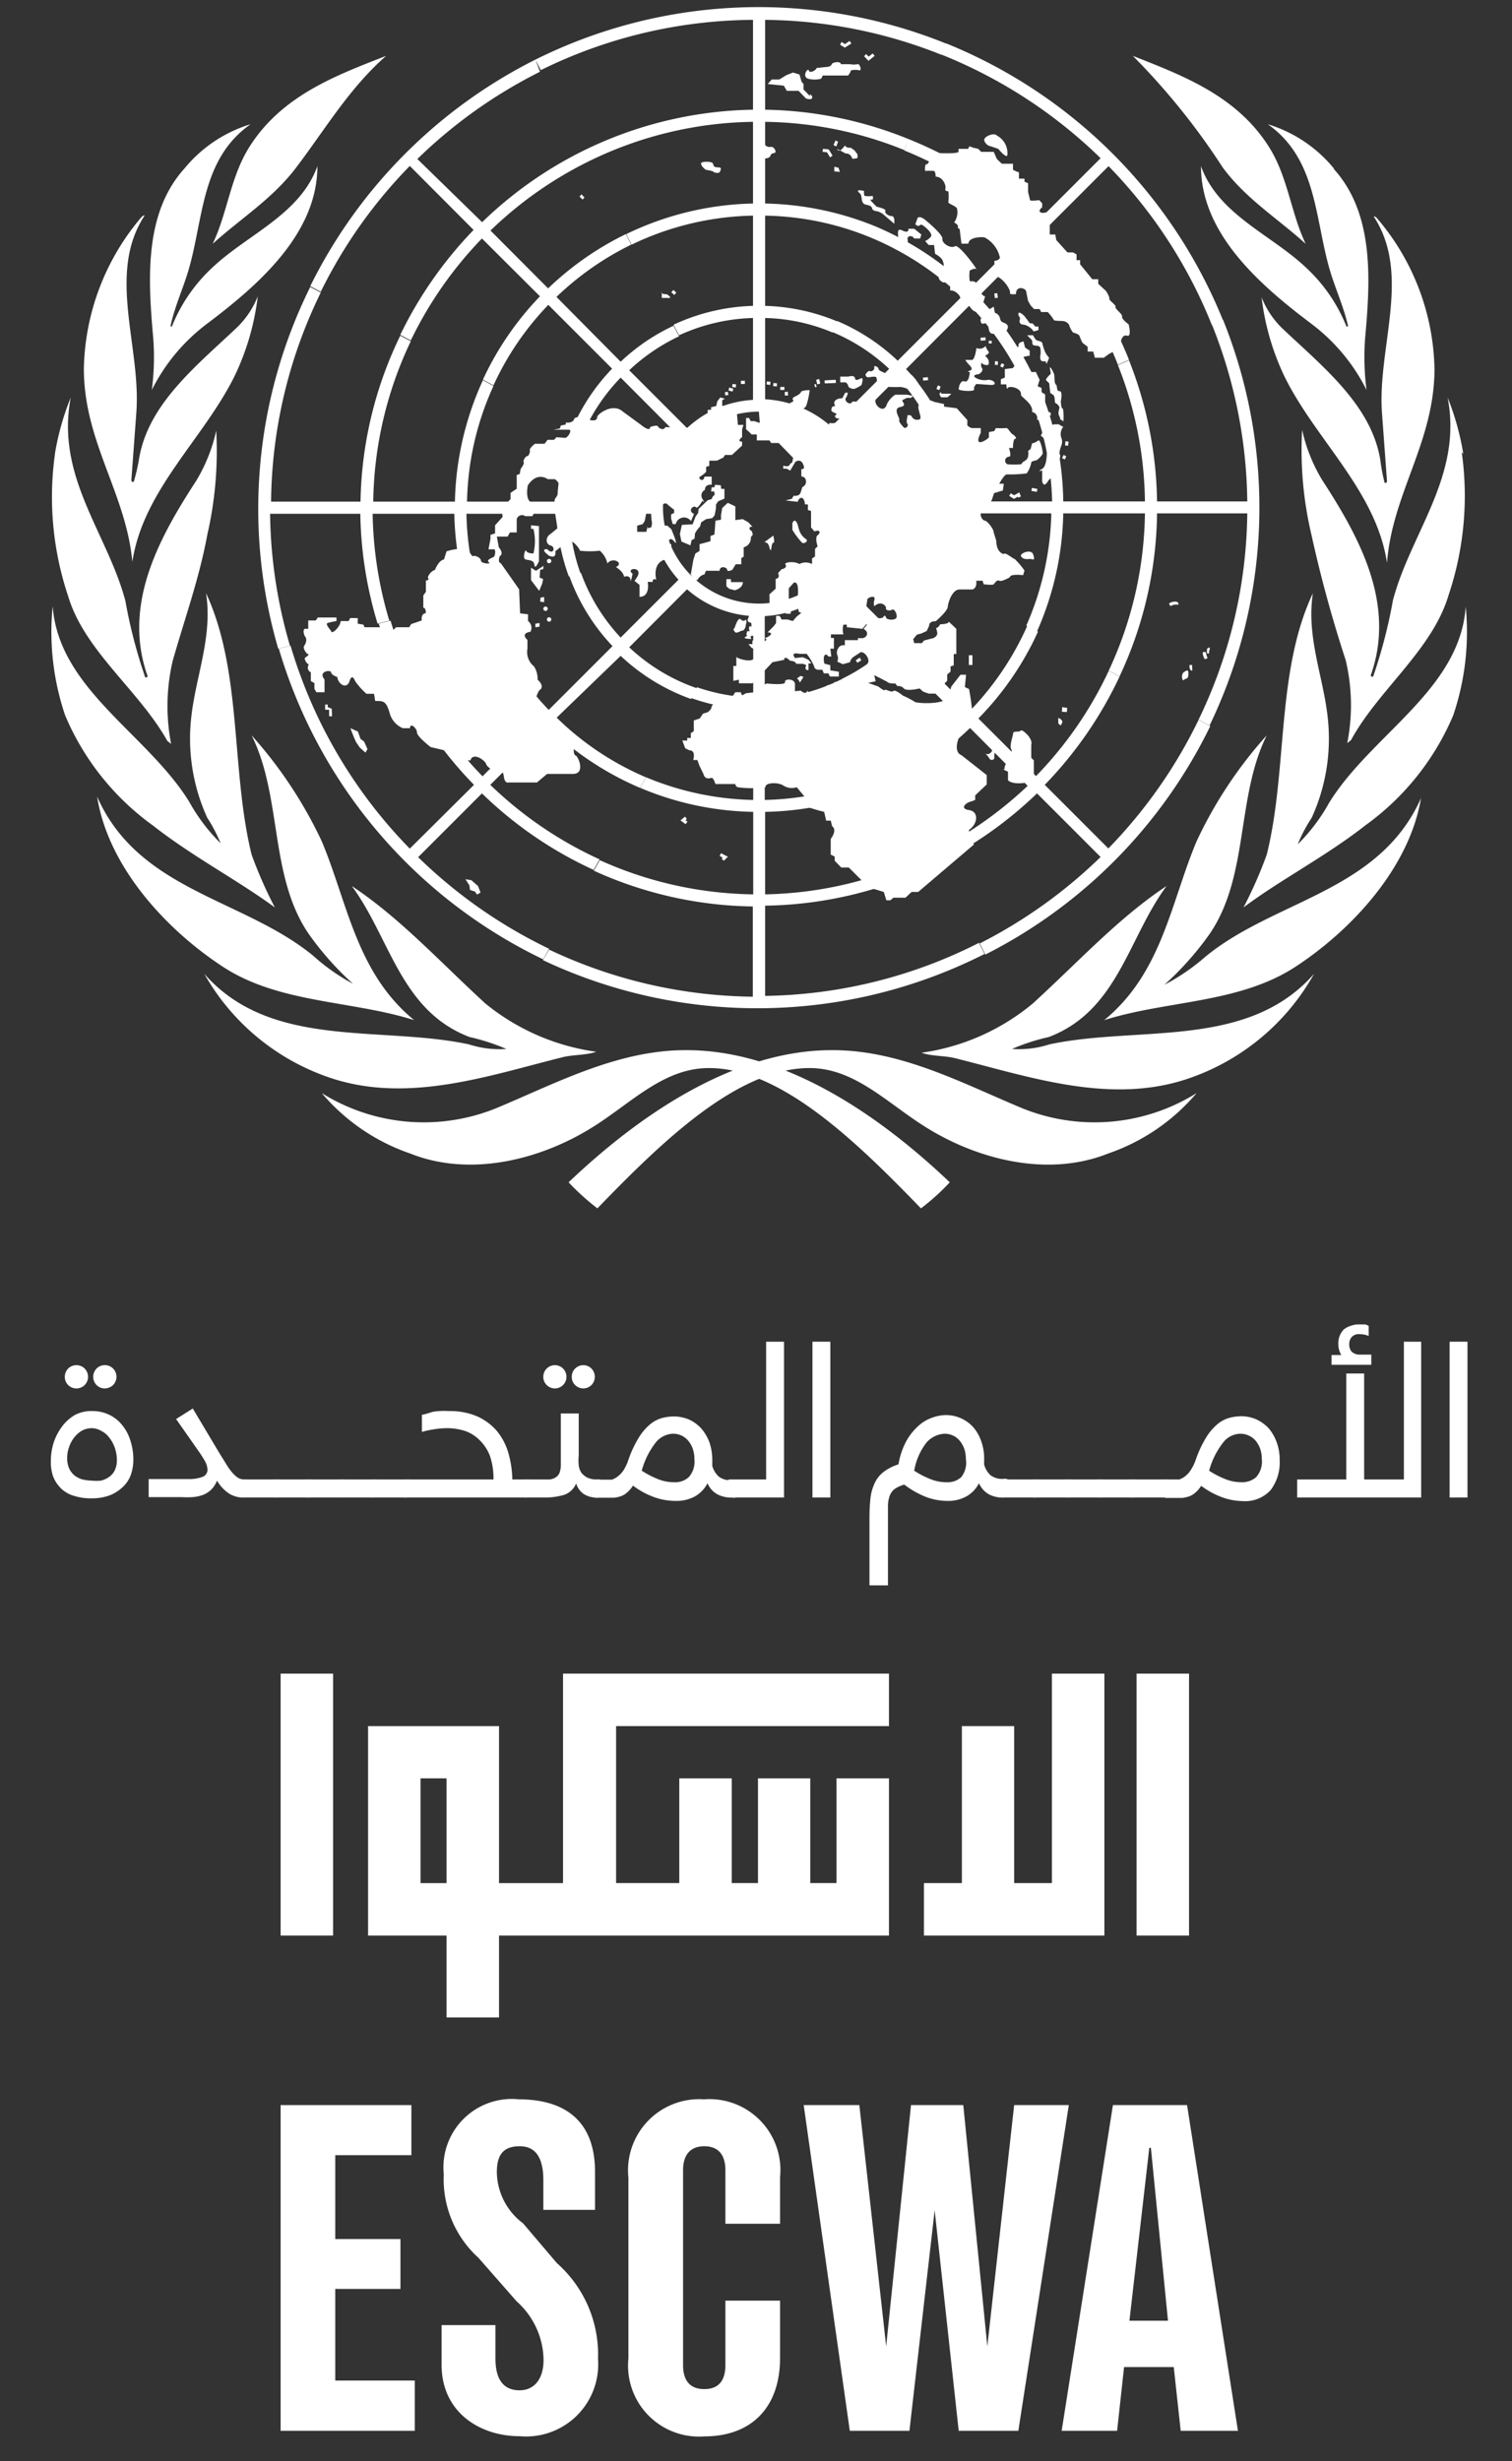 <svg id="Layer_1" data-name="Layer 1" xmlns="http://www.w3.org/2000/svg" viewBox="0 0 76.08 123.83"><rect x="0" y="0" width="76.08" height="123.83" fill="#333333" stroke="none"/><defs><style>.cls-1{fill:#fff;}</style></defs><path class="cls-1" d="M2.56,73.47a3,3,0,0,1,.14-.88,2.83,2.83,0,0,1,.42-.81,2.19,2.19,0,0,1,.66-.59A1.78,1.78,0,0,1,4.67,71a1.9,1.9,0,0,1,.79.17,1.83,1.83,0,0,1,.65.49,2.25,2.25,0,0,1,.44.79,3.13,3.13,0,0,1,.16,1,2.4,2.4,0,0,1-.11.71,1.6,1.6,0,0,1-.38.62,2.07,2.07,0,0,1-.65.44,2.55,2.55,0,0,1-1,.17,2.68,2.68,0,0,1-.83-.12,1.54,1.54,0,0,1-.65-.36,1.73,1.73,0,0,1-.41-.6A2.24,2.24,0,0,1,2.56,73.47Zm.7-4.2a.6.6,0,0,1,.17-.41.59.59,0,0,1,.42-.17.58.58,0,0,1,.41.17.6.6,0,0,1,.17.41.59.59,0,0,1-.17.42.58.58,0,0,1-.41.17.58.58,0,0,1-.59-.59Zm1.38,2.59a1.07,1.07,0,0,0-.51.12,1.41,1.41,0,0,0-.39.34,1.59,1.59,0,0,0-.26.48,1.57,1.57,0,0,0-.1.58,1.29,1.29,0,0,0,.1.51,1.06,1.06,0,0,0,.27.35,1.16,1.16,0,0,0,.4.2,2.42,2.42,0,0,0,.48.06,2.3,2.3,0,0,0,.45,0,1.22,1.22,0,0,0,.4-.18.85.85,0,0,0,.29-.33,1.11,1.11,0,0,0,.11-.52,1.83,1.83,0,0,0-.11-.64,1.64,1.64,0,0,0-.27-.49A1.11,1.11,0,0,0,5.1,72,1,1,0,0,0,4.64,71.86Zm.05-2.59a.6.6,0,0,1,.17-.41.57.57,0,0,1,.41-.17.58.58,0,0,1,.59.58.59.59,0,0,1-.17.42.61.61,0,0,1-.42.17.57.57,0,0,1-.41-.17A.59.59,0,0,1,4.69,69.27Z"/><path class="cls-1" d="M12.3,75.35a1.38,1.38,0,0,1-.76-.19,2,2,0,0,1-.62-.66,1.33,1.33,0,0,1-.31.47,1.27,1.27,0,0,1-.43.26,2,2,0,0,1-.5.1,4.7,4.7,0,0,1-.53,0H7.48v-.91h2a1.88,1.88,0,0,0,.71-.11.38.38,0,0,0,.25-.34.94.94,0,0,0-.11-.42c-.08-.14-.17-.29-.28-.45L8.86,71.4l.84-.53L11,73.05l.39.63a2.84,2.84,0,0,0,.31.43,1.53,1.53,0,0,0,.28.25.64.64,0,0,0,.3.08.39.39,0,0,1,.44.44.49.49,0,0,1-.11.37A.45.45,0,0,1,12.3,75.35Z"/><path class="cls-1" d="M12.29,75.35c-.29,0-.43-.14-.43-.44a.51.51,0,0,1,.1-.37.45.45,0,0,1,.33-.1h1.63a.39.39,0,0,1,.44.44.55.55,0,0,1-.1.37.48.48,0,0,1-.34.1Z"/><path class="cls-1" d="M13.92,75.35a.39.39,0,0,1-.44-.44.51.51,0,0,1,.11-.37.45.45,0,0,1,.33-.1h1.63a.39.39,0,0,1,.44.44.49.49,0,0,1-.11.37.45.45,0,0,1-.33.1Z"/><path class="cls-1" d="M15.55,75.35a.38.38,0,0,1-.44-.44.51.51,0,0,1,.1-.37.46.46,0,0,1,.34-.1h1.62a.39.39,0,0,1,.44.44.5.5,0,0,1-.1.37.46.46,0,0,1-.34.1Z"/><path class="cls-1" d="M17.17,75.35c-.29,0-.43-.14-.43-.44a.51.51,0,0,1,.1-.37.45.45,0,0,1,.33-.1H18.8a.39.39,0,0,1,.44.44.55.55,0,0,1-.1.37.49.49,0,0,1-.34.1Z"/><path class="cls-1" d="M18.8,75.35a.39.39,0,0,1-.44-.44.51.51,0,0,1,.11-.37.44.44,0,0,1,.33-.1h1.63a.39.39,0,0,1,.44.44.49.49,0,0,1-.11.37.45.45,0,0,1-.33.1Z"/><path class="cls-1" d="M20.43,75.35a.38.38,0,0,1-.44-.44.51.51,0,0,1,.1-.37.46.46,0,0,1,.34-.1h4.4a3.47,3.47,0,0,0-.18-1.19,2.2,2.2,0,0,0-.51-.78A1.92,1.92,0,0,0,23.4,72a3,3,0,0,0-.91-.14,4.06,4.06,0,0,0-.67.06,4.13,4.13,0,0,0-.59.13v-.87c.15,0,.34-.09.58-.15A3.91,3.91,0,0,1,22.6,71a3.43,3.43,0,0,1,1.42.27A2.85,2.85,0,0,1,25,72a3.1,3.1,0,0,1,.58,1.11,5.21,5.21,0,0,1,.2,1.33h.68a.39.39,0,0,1,.44.44.49.49,0,0,1-.11.37.45.45,0,0,1-.33.1Z"/><path class="cls-1" d="M26.47,75.35a.39.39,0,0,1-.44-.44.56.56,0,0,1,.1-.37.48.48,0,0,1,.34-.1h.74l.45,0a.71.71,0,0,0,.31-.11.47.47,0,0,0,.19-.24,1.23,1.23,0,0,0,.06-.43V71.12h.9v2.11a2.6,2.6,0,0,0,0,.5.86.86,0,0,0,.14.38.89.89,0,0,0,.3.24,1.09,1.09,0,0,0,.47.09.39.39,0,0,1,.44.44.5.5,0,0,1-.1.37.46.46,0,0,1-.34.1,1.15,1.15,0,0,1-.69-.2,1,1,0,0,1-.35-.51,1,1,0,0,1-.62.58,3.47,3.47,0,0,1-1,.13Zm.87-6.08a.56.56,0,0,1,.17-.41.58.58,0,0,1,.82,0,.56.56,0,0,1,.17.41.55.55,0,0,1-.17.42.58.58,0,0,1-.82,0A.55.55,0,0,1,27.34,69.27Zm1.43,0a.56.56,0,0,1,.17-.41.58.58,0,0,1,.82,0,.6.6,0,0,1,.17.41.59.59,0,0,1-.17.42.58.58,0,0,1-.82,0A.55.55,0,0,1,28.77,69.27Z"/><path class="cls-1" d="M36.82,75.35a1.47,1.47,0,0,1-.72-.16,1.15,1.15,0,0,1-.5-.56v0a1.59,1.59,0,0,1-.61.65,1.92,1.92,0,0,1-1,.24,3.22,3.22,0,0,1-1.05-.18,4.06,4.06,0,0,1-1.09-.59,1.43,1.43,0,0,1-.29.34.93.93,0,0,1-.31.19,1.87,1.87,0,0,1-.34.08h-.85a.39.39,0,0,1-.44-.44.49.49,0,0,1,.11-.37.45.45,0,0,1,.33-.1h.45l.28,0a1,1,0,0,0,.28-.15,1.39,1.39,0,0,0,.29-.3,2.3,2.3,0,0,0,.25-.52,5.6,5.6,0,0,1,.53-1.14,2.7,2.7,0,0,1,.58-.68,1.6,1.6,0,0,1,.59-.31,2.47,2.47,0,0,1,.6-.08,2,2,0,0,1,.77.16,1.93,1.93,0,0,1,.61.45,2.31,2.31,0,0,1,.41.7,2.79,2.79,0,0,1,.14.9v.15s0,.09,0,.13a1.16,1.16,0,0,0,.33.54,1,1,0,0,0,.66.18.39.39,0,0,1,.44.44.5.5,0,0,1-.1.37A.46.46,0,0,1,36.82,75.35Zm-1.88-1.94a1.59,1.59,0,0,0-.07-.48,1.39,1.39,0,0,0-.21-.4,1,1,0,0,0-.33-.28,1,1,0,0,0-.46-.11,1.17,1.17,0,0,0-.85.41A4,4,0,0,0,32.29,74a4.83,4.83,0,0,0,.81.42,2.14,2.14,0,0,0,.82.16,1,1,0,0,0,.74-.26A1.17,1.17,0,0,0,34.94,73.41Z"/><path class="cls-1" d="M36.83,75.35a.39.39,0,0,1-.44-.44.51.51,0,0,1,.11-.37.45.45,0,0,1,.33-.1h1.72V67.51h.9v7.84Z"/><path class="cls-1" d="M41.78,67.51v7.84h-.9V67.51Z"/><path class="cls-1" d="M50.48,75.35a1.47,1.47,0,0,1-.72-.16,1.2,1.2,0,0,1-.5-.56v0a1.59,1.59,0,0,1-.61.65,1.9,1.9,0,0,1-1,.24,3.1,3.1,0,0,1-1.06-.2,4.7,4.7,0,0,1-1.09-.62,1.73,1.73,0,0,0-.47.21.8.8,0,0,0-.25.32,1.56,1.56,0,0,0-.1.49c0,.19,0,.43,0,.71v3.34h-.93V76.38a9.05,9.05,0,0,1,.05-1,2.43,2.43,0,0,1,.21-.75,1.48,1.48,0,0,1,.44-.56,2.44,2.44,0,0,1,.76-.39,3.74,3.74,0,0,1,.41-1.2,3,3,0,0,1,.62-.76,2,2,0,0,1,.7-.4,2.09,2.09,0,0,1,.65-.12,1.91,1.91,0,0,1,.76.16,1.87,1.87,0,0,1,.62.45,2.1,2.1,0,0,1,.4.7,2.54,2.54,0,0,1,.15.9v.15a.57.57,0,0,0,0,.13,1.15,1.15,0,0,0,.32.54,1,1,0,0,0,.67.18.39.39,0,0,1,.44.44.5.5,0,0,1-.1.37A.48.48,0,0,1,50.48,75.35ZM48.6,73.41a1.59,1.59,0,0,0-.07-.48,1.39,1.39,0,0,0-.21-.4,1,1,0,0,0-.33-.28,1,1,0,0,0-.47-.11,1.31,1.31,0,0,0-.89.43A3.19,3.19,0,0,0,46,74a4.47,4.47,0,0,0,.81.42,2.14,2.14,0,0,0,.82.16,1,1,0,0,0,.74-.26A1.17,1.17,0,0,0,48.6,73.41Z"/><path class="cls-1" d="M50.49,75.35a.39.39,0,0,1-.44-.44.56.56,0,0,1,.1-.37.49.49,0,0,1,.34-.1h1.63a.39.39,0,0,1,.44.44.49.49,0,0,1-.11.37.45.45,0,0,1-.33.1Z"/><path class="cls-1" d="M52.12,75.35a.38.38,0,0,1-.44-.44.51.51,0,0,1,.1-.37.46.46,0,0,1,.34-.1h1.62a.39.39,0,0,1,.44.44.5.5,0,0,1-.1.37.46.46,0,0,1-.34.1Z"/><path class="cls-1" d="M53.74,75.35a.39.39,0,0,1-.44-.44.51.51,0,0,1,.11-.37.45.45,0,0,1,.33-.1h1.63a.39.39,0,0,1,.44.44.55.55,0,0,1-.1.37.48.48,0,0,1-.34.1Z"/><path class="cls-1" d="M55.37,75.35a.39.39,0,0,1-.44-.44.56.56,0,0,1,.1-.37.48.48,0,0,1,.34-.1H57a.39.39,0,0,1,.44.44.49.49,0,0,1-.11.37.45.45,0,0,1-.33.1Z"/><path class="cls-1" d="M57,75.35a.38.38,0,0,1-.44-.44.51.51,0,0,1,.1-.37.46.46,0,0,1,.34-.1h1.62a.39.39,0,0,1,.44.44.5.5,0,0,1-.1.37.46.46,0,0,1-.34.1Z"/><path class="cls-1" d="M58.61,75.35a.39.39,0,0,1-.44-.44.55.55,0,0,1,.1-.37.49.49,0,0,1,.34-.1h.45l.28,0a1,1,0,0,0,.28-.15,1.17,1.17,0,0,0,.28-.3,2.28,2.28,0,0,0,.26-.52,5.6,5.6,0,0,1,.53-1.14,2.7,2.7,0,0,1,.58-.68,1.6,1.6,0,0,1,.59-.31,2.47,2.47,0,0,1,.6-.08,1.88,1.88,0,0,1,.76.16,2,2,0,0,1,.62.45,2.29,2.29,0,0,1,.4.7,2.54,2.54,0,0,1,.15.9,2.31,2.31,0,0,1-.45,1.5,1.74,1.74,0,0,1-1.41.56,3.21,3.21,0,0,1-1-.18,4.06,4.06,0,0,1-1.09-.59,1.43,1.43,0,0,1-.29.34.93.93,0,0,1-.31.19,2.09,2.09,0,0,1-.34.08h-.85Zm4.88-1.94a1.59,1.59,0,0,0-.07-.48,1.39,1.39,0,0,0-.21-.4.93.93,0,0,0-.34-.28,1,1,0,0,0-.46-.11,1.13,1.13,0,0,0-.84.41A4,4,0,0,0,60.84,74a4.47,4.47,0,0,0,.81.42,2.14,2.14,0,0,0,.82.16,1.06,1.06,0,0,0,.74-.26A1.17,1.17,0,0,0,63.49,73.41Z"/><path class="cls-1" d="M71.51,67.51v7.84H65.27v-.91h2.47V69.11h.9v5.33h2V67.51ZM69,68.67H67v-.49h.49a1.09,1.09,0,0,1-.15-.56,1,1,0,0,1,.08-.43.93.93,0,0,1,.2-.3A1.08,1.08,0,0,1,68,66.7a1,1,0,0,1,.34-.06l.33,0a.42.42,0,0,1,.2.08v.5a1.23,1.23,0,0,0-.47-.09.47.47,0,0,0-.39.15.52.52,0,0,0-.12.34A.59.59,0,0,0,68,68a.58.58,0,0,0,.43.16H69Z"/><path class="cls-1" d="M73.84,67.51v7.84h-.9V67.51Z"/><g id="g4303"><g id="branches-olive"><path class="cls-1" d="M47.79,59.49a11.36,11.36,0,0,1-1.45,1.31c-3.24-3.35-7.05-7.06-10.67-7.06-2.25,0-3.86,1.71-5.75,2.91-2.61,1.67-6.2,2.62-9.28,1.39A10.13,10.13,0,0,1,16.19,55a9.69,9.69,0,0,0,8.78.76c3-1.25,6.09-2.92,9.53-2.92C39.58,52.82,44.4,56.26,47.79,59.49ZM10.28,49c3.36,3.82,8.84,2.59,13.32,3.55a5,5,0,0,0,1.88.23,10.54,10.54,0,0,0-1.85-.6c-3.48-1.32-4-5-5.93-7.6,2.43,1.61,4.45,3.83,6.72,5.91A11.24,11.24,0,0,0,30,52.92c-.5.18-1.14.14-1.67.27-3.67.91-7.75,2.35-11.66,1.06A11.48,11.48,0,0,1,10.28,49ZM4.89,40.09c2.1,4.75,7.36,5.12,10.87,8a10.13,10.13,0,0,0,2,1.41l0,0A15.3,15.3,0,0,1,15.54,47c-2-2.91-1.33-6.89-2.88-10a21.93,21.93,0,0,1,3.53,5.33c1.3,3.09,1.74,6.62,4.65,9-3.15-1-6.79-.83-9.63-2.69s-5.75-5-6.32-8.53Zm-2.24-9.6c.3,4.18,4.75,6.42,6.87,9.85a9.2,9.2,0,0,0,1.58,2.09,7.48,7.48,0,0,0-.67-1.28,9.58,9.58,0,0,1-.82-4.93c.21-2.14,1.1-4.12.76-6.37C12.2,33.8,11.61,38.74,12.66,43a21.68,21.68,0,0,0,1.17,2.66C12,44.31,9.67,43.09,7.7,41.54A13.11,13.11,0,0,1,3.28,36a13.07,13.07,0,0,1-.63-5.49Zm.12-7.7A13.37,13.37,0,0,1,3.56,20C2.79,24,5.41,26.83,6.31,30.24a25.52,25.52,0,0,0,1,3.85s.09,0,.12-.06c-1.29-3.63.6-7,2.45-9.85a8.36,8.36,0,0,0,1-2.51,18.79,18.79,0,0,1-.45,5.24c-.4,2.18-1.14,4.23-1.74,6.34a10,10,0,0,0-.08,4.18l-.19-.15C7,34.74,4.25,32.75,3.43,30a15.69,15.69,0,0,1-.66-7.19Zm1.45-4.24a12.1,12.1,0,0,1,2.91-7.64s.09-.08.15-.07c-1.92,2.92-.17,6.61-.42,9.92l-.25,3.4s0,.12.12.08A9.28,9.28,0,0,0,7,23.07c.46-2.74,2.87-4.65,4.91-6.58a4.45,4.45,0,0,0,1.06-1.58,12.69,12.69,0,0,1-1.16,4c-1.57,3.18-4.61,5.75-5.15,9.36C6.34,24.81,4.22,22.24,4.22,18.55ZM9.28,8.48a6.9,6.9,0,0,1,3.33-2.23C10.11,8,10.25,11,9.48,13.61c-.28.94-.69,1.82-.9,2.79l.06.05a8.18,8.18,0,0,1,2.06-3c1.76-1.66,4.4-2.66,5.27-5.09,0,3.37-2.91,5.94-5.54,7.92a9.48,9.48,0,0,0-2.79,3.34A12.81,12.81,0,0,0,7.71,17C7.44,14,7.26,10.72,9.28,8.48ZM19.43,2.81c-1.86,1.63-3.09,3.73-4.52,5.61C13.72,10,12.1,11,10.7,12.27c.75-1.56.89-3.36,1.85-4.88C14.19,4.8,16.9,3.8,19.43,2.81Z"/></g><g id="branches-olive-2" data-name="branches-olive"><path class="cls-1" d="M28.61,59.49a12.08,12.08,0,0,0,1.45,1.31c3.24-3.35,7.05-7.06,10.67-7.06,2.24,0,3.86,1.71,5.75,2.91,2.61,1.67,6.2,2.62,9.28,1.39A10.13,10.13,0,0,0,60.21,55a9.69,9.69,0,0,1-8.78.76c-3-1.25-6.09-2.92-9.53-2.92C36.82,52.82,32,56.26,28.61,59.49ZM66.12,49c-3.36,3.82-8.84,2.59-13.32,3.55a5,5,0,0,1-1.88.23,10.28,10.28,0,0,1,1.85-.6c3.48-1.32,4-5,5.93-7.6-2.43,1.61-4.45,3.83-6.73,5.91a11.17,11.17,0,0,1-5.6,2.48c.5.18,1.14.14,1.67.27,3.67.91,7.75,2.35,11.66,1.06A11.48,11.48,0,0,0,66.12,49Zm5.39-8.86c-2.1,4.75-7.36,5.12-10.86,8a10.48,10.48,0,0,1-2.06,1.41l0,0A15.3,15.3,0,0,0,60.86,47c2-2.91,1.33-6.89,2.88-10a21.64,21.64,0,0,0-3.53,5.33c-1.3,3.09-1.74,6.62-4.65,9,3.15-1,6.79-.83,9.63-2.69s5.75-5,6.32-8.53Zm2.24-9.6c-.3,4.18-4.75,6.42-6.87,9.85a9.2,9.2,0,0,1-1.58,2.09A7.48,7.48,0,0,1,66,41.15a9.58,9.58,0,0,0,.82-4.93c-.21-2.14-1.1-4.12-.76-6.37C64.2,33.8,64.8,38.74,63.74,43a21.68,21.68,0,0,1-1.17,2.66c1.8-1.36,4.16-2.58,6.13-4.13A13.11,13.11,0,0,0,73.12,36a13.07,13.07,0,0,0,.63-5.49Zm-.12-7.7A13.37,13.37,0,0,0,72.84,20c.77,3.94-1.85,6.79-2.75,10.2a25.52,25.52,0,0,1-1,3.85c-.05,0-.09,0-.12-.06,1.29-3.63-.6-7-2.45-9.85a8.36,8.36,0,0,1-1-2.51,18.43,18.43,0,0,0,.46,5.24,65.18,65.18,0,0,0,1.73,6.34,9.8,9.8,0,0,1,.08,4.18l.19-.15c1.38-2.54,4.09-4.53,4.91-7.3a15.69,15.69,0,0,0,.66-7.19Zm-1.45-4.24a12,12,0,0,0-2.91-7.64s-.08-.08-.15-.07c1.92,2.92.17,6.61.42,9.92l.25,3.4s0,.12-.12.08a9.28,9.28,0,0,1-.22-1.17c-.46-2.74-2.87-4.65-4.91-6.58a4.45,4.45,0,0,1-1.06-1.58,12.69,12.69,0,0,0,1.16,4c1.57,3.18,4.61,5.75,5.15,9.36C70.06,24.81,72.18,22.24,72.18,18.55ZM67.12,8.48a6.9,6.9,0,0,0-3.33-2.23C66.28,8,66.15,11,66.92,13.61c.28.94.69,1.82.91,2.79l-.07.05a8.18,8.18,0,0,0-2.06-3c-1.76-1.66-4.4-2.66-5.27-5.09,0,3.37,2.91,5.94,5.54,7.92a9.48,9.48,0,0,1,2.79,3.34A12.81,12.81,0,0,1,68.69,17c.27-2.95.45-6.25-1.57-8.49ZM57,2.81a34.73,34.73,0,0,1,4.52,5.61C62.68,10,64.3,11,65.7,12.27c-.75-1.56-.89-3.36-1.85-4.88C62.21,4.8,59.5,3.8,57,2.81Z"/></g></g><path id="path51" class="cls-1" d="M60.86,36.52l-.55-.3a24.67,24.67,0,0,1-4.54,6.47l-3.2-3.2a20.07,20.07,0,0,0,3.76-5.44l-.54-.3a19.3,19.3,0,0,1-3.66,5.3l-2.9-2.9a15.17,15.17,0,0,0,3-4.37l-.54-.29a14.83,14.83,0,0,1-2.84,4.23l-3.21-3.21a9.93,9.93,0,0,0,2-3.21L47.1,29a9.53,9.53,0,0,1-1.94,3.07l-2.91-2.91a5.38,5.38,0,0,0,1.38-3.33h4.12A9.53,9.53,0,0,1,47.1,29l.54.29a10.08,10.08,0,0,0,.72-3.46H52.9a14.81,14.81,0,0,1-1.26,5.65l.54.29a15.32,15.32,0,0,0,1.32-5.94h4.11a19.2,19.2,0,0,1-1.82,7.91l.54.3a19.8,19.8,0,0,0,1.89-8.21h4.54a24.38,24.38,0,0,1-2.45,10.38l.55.3a25.27,25.27,0,0,0,.68-20.42l-.56.24a24.52,24.52,0,0,1,1.78,8.9H58.22a20,20,0,0,0-1.41-7.1l-.56.24a19.1,19.1,0,0,1,1.36,6.86H53.5a15.17,15.17,0,0,0-1-5.24l-.56.24a14.78,14.78,0,0,1,1,5H48.36A10.51,10.51,0,0,0,47.74,22l-.56.24a9.27,9.27,0,0,1,.57,3H43.63a5.43,5.43,0,0,0-1.38-3.33L45.17,19a9.74,9.74,0,0,1,2,3.27l.56-.24a10.32,10.32,0,0,0-2.14-3.46l3.2-3.21a14.6,14.6,0,0,1,3.11,4.88l.56-.24a15.08,15.08,0,0,0-3.24-5.07L52.14,12a19.32,19.32,0,0,1,4.11,6.35l.56-.24a20.07,20.07,0,0,0-4.24-6.54l3.21-3.21a24.37,24.37,0,0,1,5.2,8l.56-.24A25.24,25.24,0,0,0,47.6,2.18l-.22.57a24.49,24.49,0,0,1,8,5.21l-3.21,3.21A20.12,20.12,0,0,0,45.72,7l-.22.57a19.37,19.37,0,0,1,6.21,4.05l-2.9,2.91A15.55,15.55,0,0,0,44,11.37l-.22.57a14.79,14.79,0,0,1,4.6,3l-3.21,3.21a10.19,10.19,0,0,0-3.05-2l-.23.56a9.44,9.44,0,0,1,2.85,1.85l-2.91,2.91a5.43,5.43,0,0,0-3.33-1.38V16a9.28,9.28,0,0,1,3.39.73l.23-.56a10.12,10.12,0,0,0-3.62-.78V10.85a14.52,14.52,0,0,1,5.28,1.09l.22-.57a15.48,15.48,0,0,0-5.5-1.13V6.13a19.26,19.26,0,0,1,7,1.42L45.72,7A20,20,0,0,0,38.5,5.52V1a24.44,24.44,0,0,1,8.88,1.76l.22-.57A25.18,25.18,0,0,0,26.94,3l.27.53A24.4,24.4,0,0,1,37.89,1V5.52A20.05,20.05,0,0,0,29.32,7.6l.28.53a19.28,19.28,0,0,1,8.29-2v4.11a15.33,15.33,0,0,0-6.38,1.54l.27.53a14.68,14.68,0,0,1,6.11-1.46v4.54a10.13,10.13,0,0,0-4,.95l.28.53A9.49,9.49,0,0,1,37.89,16v4.12a5.44,5.44,0,0,0-1.8.42l.27.53a5,5,0,0,1,1.84-.36,4.83,4.83,0,1,1-3.43,1.42,5,5,0,0,1,1.59-1.06l-.27-.53a5.44,5.44,0,0,0-1.52,1l-2.91-2.91a9.62,9.62,0,0,1,2.51-1.71l-.28-.53a10.1,10.1,0,0,0-2.66,1.81L28,14.94a14.83,14.83,0,0,1,3.76-2.63l-.27-.53a15.34,15.34,0,0,0-3.91,2.73L24.68,11.6A19.43,19.43,0,0,1,29.6,8.13l-.28-.53a20.08,20.08,0,0,0-5.06,3.58L21,8a24.64,24.64,0,0,1,6.17-4.39L26.94,3a25.31,25.31,0,0,0-11.33,11.4l.53.28a24.46,24.46,0,0,1,4.48-6.33l3.21,3.22a20.37,20.37,0,0,0-3.69,5.28l.53.28A19.64,19.64,0,0,1,24.25,12l2.92,2.91a15.3,15.3,0,0,0-2.87,4.19l.53.29a14.55,14.55,0,0,1,2.76-4.05l3.21,3.21a10.09,10.09,0,0,0-2,3l.53.28A9.57,9.57,0,0,1,31.23,19l2.91,2.92a5.41,5.41,0,0,0-1.38,3.32H28.65a9.42,9.42,0,0,1,.72-3.37l-.53-.28a9.87,9.87,0,0,0-.8,3.65H23.5a14.62,14.62,0,0,1,1.33-5.82l-.53-.29a15.42,15.42,0,0,0-1.41,6.11H18.78a19.31,19.31,0,0,1,1.89-8.07l-.53-.28a19.79,19.79,0,0,0-2,8.35H13.64a24.41,24.41,0,0,1,2.5-10.52l-.53-.28A25.13,25.13,0,0,0,14,32.64l.59-.15a24.52,24.52,0,0,1-1-6.64h4.54A20,20,0,0,0,19,31.38l.59-.15a19.7,19.7,0,0,1-.84-5.38h4.11a15.28,15.28,0,0,0,.73,4.38l.59-.15a14.65,14.65,0,0,1-.71-4.23H28A10.26,10.26,0,0,0,28.62,29l.59-.15a9.59,9.59,0,0,1-.56-3h4.11a5.38,5.38,0,0,0,1.38,3.32l-2.91,2.91a9.48,9.48,0,0,1-2-3.26l-.59.15a10.11,10.11,0,0,0,2.18,3.54l-3.21,3.21a14.65,14.65,0,0,1-3.38-5.64l-.59.15a15.11,15.11,0,0,0,3.54,5.92l-2.9,2.91a19.16,19.16,0,0,1-4.63-7.83l-.59.15a19.76,19.76,0,0,0,4.79,8.11L20.62,42.7a24.51,24.51,0,0,1-6-10.21l-.59.15a25.27,25.27,0,0,0,13.3,15.63l.3-.53a24.8,24.8,0,0,1-6.59-4.61l3.21-3.21a19.94,19.94,0,0,0,5.62,3.85l.3-.53a19.59,19.59,0,0,1-5.5-3.75l2.91-2.91a15.31,15.31,0,0,0,4.62,3.06l.3-.53a14.57,14.57,0,0,1-4.49-3L31.23,33a10.14,10.14,0,0,0,3.54,2.17l.3-.54a9.43,9.43,0,0,1-3.41-2.06l2.91-2.92A5.43,5.43,0,0,0,37.9,31V35.1a9.58,9.58,0,0,1-2.83-.52l-.3.54a10.22,10.22,0,0,0,3.13.59v4.54a14.69,14.69,0,0,1-5.39-1.14l-.3.53a15.22,15.22,0,0,0,5.69,1.21V45a19.29,19.29,0,0,1-7.72-1.72l-.3.53a19.91,19.91,0,0,0,8,1.8v4.54a24.49,24.49,0,0,1-10.25-2.37l-.31.53A25.27,25.27,0,0,0,49.54,48l-.28-.56A24.46,24.46,0,0,1,38.5,50.11V45.57a20,20,0,0,0,8.68-2.12l-.28-.55A19.26,19.26,0,0,1,38.5,45V40.85A15.18,15.18,0,0,0,45,39.26l-.28-.55a14.7,14.7,0,0,1-6.24,1.54V35.71a10.17,10.17,0,0,0,4.16-1l-.28-.54a9.53,9.53,0,0,1-3.88,1V31a5.43,5.43,0,0,0,3.33-1.38l2.91,2.91a9.38,9.38,0,0,1-2.36,1.63l.28.54A10.13,10.13,0,0,0,45.17,33l3.2,3.2a14.71,14.71,0,0,1-3.63,2.56l.28.55a15.45,15.45,0,0,0,3.79-2.68l2.9,2.91A19.89,19.89,0,0,1,46.9,42.9l.28.55a20.13,20.13,0,0,0,5-3.53l3.2,3.2a24.8,24.8,0,0,1-6.08,4.35l.28.56a25.29,25.29,0,0,0,11.32-11.5Z"/><polygon id="polygon59" class="cls-1" points="39.49 19.72 39.49 19.9 39.65 19.9 39.64 19.71 39.49 19.72"/><rect id="rect61" class="cls-1" x="39.26" y="19.47" width="0.21" height="0.15"/><polygon id="polygon63" class="cls-1" points="39.08 19.45 39.1 19.29 38.92 19.27 38.9 19.42 39.08 19.45"/><polygon id="rect65" class="cls-1" points="38.75 19.37 38.57 19.34 38.59 19.19 38.77 19.21 38.75 19.37"/><rect id="rect67" class="cls-1" x="37.28" y="19.16" width="0.2" height="0.16"/><polygon id="polygon69" class="cls-1" points="37.02 19.5 37.04 19.34 36.86 19.32 36.84 19.47 37.02 19.5"/><polygon id="rect71" class="cls-1" points="36.86 19.7 36.66 19.65 36.69 19.5 36.9 19.56 36.86 19.7"/><polygon id="rect73" class="cls-1" points="36.5 19.9 36.47 19.74 36.62 19.71 36.65 19.87 36.5 19.9"/><polygon id="polygon75" class="cls-1" points="16.49 35.45 16.36 35.45 16.36 35.71 16.56 35.71 16.56 36.04 16.71 36.04 16.69 35.66 16.49 35.58 16.49 35.45"/><polygon id="polygon77" class="cls-1" points="17.91 37.33 17.81 37.1 17.63 36.64 18.01 36.81 18.14 37.18 18.32 37.31 18.49 37.69 18.39 37.87 18.11 37.62 17.91 37.33"/><polygon id="polygon79" class="cls-1" points="23.62 44.55 23.42 44.24 23.72 44.29 24.05 44.58 24.18 44.91 24 45.01 23.9 44.86 23.65 44.78 23.62 44.55"/><path id="path81" class="cls-1" d="M37.41,21.38h-.28l-.05-.57.15-.1v-.29h-.89l0-.28.13-.08L36.24,20l-.15.2-.05.23-.26.06v.13h-.17v.33l-.71.59-1.42-.05c-.11.23-.36,0-.36,0,0-.16-.41,0-.41,0,0,.28-.48-.13-.48-.13l-.89-.65c-.51-.46-1.27.13-1.29.26,0,.36-.59.08-.59.08s-.51-.16-.58.05-.41.16-.41.16l0,.1-.25.05-.05.15-.31.06.76,0c.21,0-.07.44-.2.41L28,22l-.12.13h-.33l-.15.2-.49,0s-.28.23-.25.31-.05.31-.13.31-.23.23-.18.31-.15.33-.15.33l-.05.26-.15.05v.69l-.31.21v.31l-.45.49.05.41-.38.42,0,.41-.23.07,0,.19-.1.54.25,0c.13-.05.1.34,0,.39s-.38.15-.23.26-.4.07-.4-.08-.31-.28-.38-.23-.21-.24-.21-.24c-.28-.28-1.14,0-1.14,0l-.13.41c-.28.05-.45.52-.45.52-.23.08-.41.36-.34.44s-.12.1-.12.1v.57l-.13.18,0,.62c.15,0,.12.28.12.28-.25,0-.2.36-.2.36l-.53.18-.1.16-.66,0-.18.18-.18-.18H18.34l-.05-.13L18,31.38l0-.28-.38,0-.08.15-.4,0c0,.26-.41.65-.46.54s-.33-.38-.2-.44a3,3,0,0,1,.45-.1v-.18l-.94,0-.1.15-.38,0v.42l-.18,0c-.12.08,0,.36,0,.36.18.18,0,.46,0,.46-.15.16.13.44.13.44.2,0-.13.21-.13.21a.44.44,0,0,0,.21.33.26.26,0,0,0,.1.39l0,.44.18.1v.29l.1.17h.41l0-.64c-.35-.41.31-.51.33-.36s.31.23.31.23c.05.39.48.62.61.23s.23-.15.3,0a3.7,3.7,0,0,0,.56.62h.38l.06.36c.43,0,.55,0,.73.62a1.14,1.14,0,0,0,.66.75l.36,0c0-.31.35,0,.35.21s.69.74.69.74l.68.16.64.51.48,0h.2c.13-.44.74,0,.79.18s.46.41.51.29.33-.06.38.33.23.31.23.31l1.44,0,.51-.43,1.3,0c.66,0,.25-.93.12-.93-.22-.18.08-.93.08-.93l-1.85-1.72c-.43,0-.05-.62-.05-.62.33-.21-.08-.54-.08-.54a1.16,1.16,0,0,0-.18-.67.93.93,0,0,1-.33-.9V32.2c-.38-.36.15-.41.15-.41a.42.42,0,0,0-.12-.54l0-.34-.4-.05-.05-1.21-.92-1.31c-.18-.05-.05-.36-.05-.36.23-.13-.05-.44-.05-.44L25,27l.54,0,.12-.21H26l0-.67a.28.28,0,0,1,.43-.15l.36,0,.2-.39,0-.31-.28,0c-.3-.18-.15-.85-.15-.85.48-.72,1-.31,1-.31l.36,0c.53.36,0,1,0,1a1.53,1.53,0,0,0,0,.64l.13.83-.34.28c-.27.16-.27.52,0,.59s.13.52-.18.18c-.45,0,.26.42.05.31.46.23.36-.2.36-.2l.61-.49c.23-.18.63.38.63.46a4.36,4.36,0,0,0,1,0,1.16,1.16,0,0,1,.38.64c.28-.36.86,0,.43.18.41.26.41.49.41.49.33-.1.33.15.33.23a2.48,2.48,0,0,0,.1-.38c-.38-.29.51-.39.25.13l-.15.23.25.2,0,.6c.56,0,.41-.75.41-.75l.25,0c0-.23.18-.11.18-.11-.18-.87.4-1,.4-1,.33-.07.36-.77.36-.77-.23-.1-.1-.46.15-.15s-.15-.62-.15-.62l-.2-.18-.28,0,0-.28h-.45l-.08.36-.18.05,0-.1-.07.28h-.46l0-.31.28-.08.1-.15.08-.41h.33l.43-.13c0-.44.26-.34.26-.34l.15.13.23.18,0,.16-.15.07,0,.21.08.28H34a.43.43,0,0,1,.77-.15l.15-.36c-.36-.18,0-.46.09-.34s.34-.33.34-.33.18.23,0-.08a.31.31,0,0,1,.12-.46c0-.31.34-.26.34-.26l0-.41-.36,0c-.07.36-.37.05-.22,0a1.41,1.41,0,0,0,.3-.24v-.25l.16-.05,0-.26h.38l.33-.16.08-.13.35,0,.51-.47,0-.2c-.3,0,0-.23,0-.23l0-.39Z"/><path id="path83" class="cls-1" d="M27.18,26.48l-.46-.05,0,.18h.12a2.59,2.59,0,0,1,0,1.24s-.31,0-.36-.13-.18.33-.07.41.45,0,.48.29.23-.19.23-.19V26.48Z"/><polygon id="polygon85" class="cls-1" points="26.97 28.72 26.72 28.57 26.72 29.19 27.13 29.73 27.28 29.37 27.33 29.14 27.15 29.06 27.18 28.67 27.33 28.64 27.35 28.47 26.97 28.72"/><polygon id="polygon87" class="cls-1" points="27.38 30.04 27.2 30.07 27.18 30.27 27.38 30.3 27.38 30.04"/><polygon id="polygon89" class="cls-1" points="27.15 31.35 26.94 31.38 26.94 31.56 27.15 31.53 27.15 31.35"/><path id="path91" class="cls-1" d="M27.45,30.74a.11.11,0,1,0-.11-.11A.11.11,0,0,0,27.45,30.74Z"/><path id="circle93" class="cls-1" d="M27.63,31.06a.11.11,0,0,1,0,.22.11.11,0,1,1,0-.22Z"/><path id="circle95" class="cls-1" d="M27.63,28.12a.11.11,0,0,1,0,.22.11.11,0,0,1,0-.22Z"/><polygon id="polygon97" class="cls-1" points="35.96 25.92 36.02 25.61 36.03 25.38 36.14 25.22 36.45 25.09 36.45 24.6 36.29 24.6 36.27 24.42 35.99 24.39 35.94 24.52 35.81 24.52 35.78 24.73 35.94 24.73 35.96 24.89 35.86 24.99 35.81 25.11 35.61 25.17 35.15 25.61 35.13 25.81 35 25.99 34.85 26.38 34.31 26.41 34.21 26.87 34.29 27.25 34.74 27.44 34.8 27.18 34.95 27.1 34.97 26.84 35.08 26.66 35.23 26.48 35.28 26.28 35.53 26.12 35.84 26.07 35.96 25.92"/><path id="path99" class="cls-1" d="M37,26.17v-.36l0-.33-.38-.18-.28.26-.06.36v.23L36,26.2l-.05.69-.2.08,0,.26-.28.08-.27.07,0,.34-.21.13-.1.31-.13.74s.23.44.36.24a.51.51,0,0,1,.33-.24l.07-.18.69,0c0-.28.38-.18.38-.05s.26,0,.26,0l.17-.28h.28l0-.31.12-.07v-.47a.48.48,0,0,0,.36-.51l.1-.13-.05-.18c-.2-.08-.1-.26,0-.21s-.18-.23-.18-.23-.28-.16-.28-.16Z"/><path id="path101" class="cls-1" d="M37.38,29.29c0,.31-.4.41-.4.41l-.28-.07-.15-.13,0-.36.23,0,0,.15.58,0Z"/><path id="path103" class="cls-1" d="M38.76,27.64c.05.23.05-.36.15-.33s0-.36,0-.36l-.45.33c.23,0,.25.26.28.36Z"/><path id="path105" class="cls-1" d="M40.1,26.3c.1.23.08.57.46.83.13.08-.08.25-.2.18a3.91,3.91,0,0,1-.49-.65v-.33c.08-.21.19-.13.23,0Z"/><polygon id="polygon107" class="cls-1" points="40.28 34.01 40.1 34.14 40.18 34.21 40.25 34.34 40.43 34.06 40.28 34.01"/><polygon id="polygon111" class="cls-1" points="43.34 33.22 43.26 33.09 43.06 33.22 43.14 33.35 43.34 33.22"/><path id="path113" class="cls-1" d="M50.49,38.72l.23.11,0,.43c.31.31,1.3.06,1.3,0s0-1,0-1l-.13-.13,0-.65c.11-.33-.48-.82-.53-.72s-.38,0-.38.13-.2.62-.1.8-.08.18-.1.36-.28.49-.23.64Z"/><path id="path115" class="cls-1" d="M49.93,37.69c0,.2-.23.31-.33.23s.13.13.18.24a.14.14,0,0,0,.25,0c0-.11,0-.34.08-.44s-.15-.13-.18,0Z"/><rect id="rect117" class="cls-1" x="48.75" y="32.97" width="0.18" height="0.49"/><path id="path119" class="cls-1" d="M51.38,28c-.11-.15.51-.41.61-.1s0,.26-.1.23-.36.08-.51-.13Z"/><polygon id="polygon123" class="cls-1" points="51.9 24.7 52.17 24.75 52.2 24.6 51.92 24.55 51.9 24.7"/><polygon id="polygon125" class="cls-1" points="51.23 25.04 51.37 24.98 51.32 24.86 51.29 24.77 51.21 24.82 51.02 24.92 50.86 24.82 50.78 24.95 50.98 25.08 51.02 25.1 51.06 25.08 51.21 24.99 51.23 25.04"/><path id="path127" class="cls-1" d="M52.16,18.72h-.38s.13.06-.23-.28a.35.35,0,0,0-.58.08l-.41.05V19l-.2.08,0,.26.28,0s0,.31.07.18.71,0,.66.34c0,.12.64.46.56.87a.31.31,0,0,1,.25.39l.44.05.12-.26.13,0v-.15l-.28-.08,0-.83-.18-.12,0-.21-.2-.08.1-.33-.18-.37Z"/><path id="path129" class="cls-1" d="M53.28,21.35l-.2,0-.46.08-.25.49a.68.68,0,0,1,.22.25c.11.18.16,1.24-.15,1.42s0,.08,0,.08l0,.56c.07.26.2.13.28,0s.15-.15.25-.28a1.46,1.46,0,0,0,.28-.54c0-.18.15-.46.08-.54s.07-.44.07-.44a.51.51,0,0,0,0-.41.57.57,0,0,1,.1-.54l-.2-.11Z"/><polygon id="rect133" class="cls-1" points="53.59 22.41 53.61 22.2 53.77 22.22 53.74 22.43 53.59 22.41"/><polygon id="rect135" class="cls-1" points="53.58 23.12 53.44 23.05 53.52 22.89 53.65 22.96 53.58 23.12"/><path id="path137" class="cls-1" d="M53.36,21.07l-.1-.23a.93.93,0,0,1,.05-.31c0-.1-.11-.21-.18-.23s-.05-.23-.08-.34-.2-.18-.2-.18-.05-.38-.05-.46-.23-.18-.15-.26a1.14,1.14,0,0,1,.2-.23c.07,0-.08-.41,0-.34s.13.21.18.31,0,.47.1.55,0,.33.18.33.07.49.07.49,0,.36.08.38.05.65.05.65l-.2-.13Z"/><path id="path139" class="cls-1" d="M51.71,16.89c.07.11.23.19.23.29s0,.18.1.2.25,0,.3.11a1,1,0,0,1,0,.44c0,.1,0,.25.15.25s.15,0,.15.11.15-.29.15-.29a1.1,1.1,0,0,1-.22-.33,3.6,3.6,0,0,1-.13-.42c0-.05-.18-.1-.26-.12s-.2-.26-.2-.26l-.3,0Z"/><path id="path141" class="cls-1" d="M52,16.66a.77.77,0,0,0-.25-.23.63.63,0,0,0-.28-.1.17.17,0,0,1-.16-.23c.06-.13-.07-.18-.07-.29s.07-.1.2,0,.1.1.21.23.15.26.25.23.18.23.28.16.07.18.07.18l-.25.07Z"/><path id="path143" class="cls-1" d="M49,19.58c.14.14-.76.1-.76,0s.08-.47.3-.39.26-.47.26-.47-.21,0,0-.07,0-.26-.08-.34a2.34,2.34,0,0,1-.15-.2h.36c.15-.11.2-.6.2-.6a.39.39,0,0,0,.46-.1.94.94,0,0,0,.15.28c.1.13-.25.18-.13.26a.36.36,0,0,1,.13.39c-.05.07-.33,0-.33-.08s-.1.13,0,.26-.13.31-.18.31-.38.05-.1.2a.87.87,0,0,0,.59.08s.22,0,.3.11,0,.15-.15.15l-.74-.05s-.18.18-.1.26Z"/><path id="path145" class="cls-1" d="M47.36,19.81c.13,0,.44,0,.49,0s-.18.18-.18.18l-.31,0c-.1-.12-.12-.23,0-.25Z"/><path id="path147" class="cls-1" d="M50.64,17.64c.2-.1.64-.1.61-.26s.25-.2.25-.2l.08.31.23.15,0,.29s.08-.06-.2,0-.1.21-.1.21l-.61,0-.08-.25-.2-.29Z"/><path id="path149" class="cls-1" d="M49.65,16.25c.15,0,0,.59.35.54s0,.18.34.21.22-.23.33-.41,0-.29-.13-.34-.18-.05-.23-.26a.36.36,0,0,0-.25-.25L50,15.43l-.33.2-.33.44c0,.34.18.18.33.18Z"/><rect id="rect153" class="cls-1" x="50.34" y="18.31" width="0.17" height="0.15" transform="translate(11.44 55.27) rotate(-63.44)"/><rect id="rect155" class="cls-1" x="50.06" y="18.18" width="0.15" height="0.18"/><polygon id="rect157" class="cls-1" points="50.18 14.75 50.21 14.98 50.06 15 50.03 14.77 50.18 14.75"/><rect id="rect159" class="cls-1" x="49.75" y="17.15" width="0.15" height="0.13"/><rect id="rect161" class="cls-1" x="49.34" y="16.98" width="0.25" height="0.15" transform="translate(-1.41 4.84) rotate(-5.52)"/><polygon id="rect163" class="cls-1" points="47.26 19.63 47.12 19.57 47.19 19.39 47.33 19.45 47.26 19.63"/><rect id="rect165" class="cls-1" x="46.45" y="18.99" width="0.25" height="0.15" transform="translate(-1.62 4.56) rotate(-5.51)"/><polygon id="polygon169" class="cls-1" points="41.49 19.14 41.5 19.29 42.06 19.27 42.05 19.11 41.49 19.14"/><polygon id="rect171" class="cls-1" points="41.12 19.34 41.07 19.11 41.22 19.07 41.27 19.3 41.12 19.34"/><rect id="rect173" class="cls-1" x="40.99" y="19.33" width="0.08" height="0.15" transform="translate(-4.03 13.99) rotate(-18.46)"/><path id="path175" class="cls-1" d="M42.28,19.06l0,.18.28,0s.12.1.12.18.18.15.29.15a1.3,1.3,0,0,0,.38-.2s.12-.37,0-.34-.3.18-.33,0-.33-.08-.33-.08l-.41,0Z"/><path id="path177" class="cls-1" d="M43.55,18.78c0,.07,0,.18.11.2s.43-.1.45.05,0,.26.23.34a1.21,1.21,0,0,0,.48.1,4.69,4.69,0,0,0,.49,0,1.42,1.42,0,0,1,.43.13c.28.28.46.36.53.23s0-.41-.05-.51-.38-.6-.51-.49-.15,0-.38.07-.71,0-.73-.07-.39-.16-.39-.26-.25-.23-.22-.08-.18.23-.23.18-.21.16-.21.16Z"/><path id="path179" class="cls-1" d="M49.4,15.48l.17-.57c-.25-.05-.2-.34-.2-.34,0-.23-.38-.48-.51-.41s-.07-.54-.07-.54.23-.15.33-.08-.87-1.28-1.07-1.15-.66-.13-.63-.37-.92-1-.92-1-.3-.21-.35,0-.16.26,0,.33.12-.13.3,0,.51.42.38.57a.82.82,0,0,1-.28.21l.18.2H47l.05.44s.31.16.38.34.08.28,0,.38-.23.29-.2.47.23.25.23.25l.2,0,.15.08v.33c.2-.05.54.23.51.42s.05.07.31.25.17.21.35.34.33.05.41-.18Z"/><path id="path181" class="cls-1" d="M45.2,12c0-.1-.07-.46.08-.44s0,0,.23.08.2-.13.2-.13H46l.36.29L46.3,12,46,12c-.12-.2-.38-.12-.33.05a.6.6,0,0,1-.22.55c-.11,0-.44,0-.41-.13s.12-.52.12-.52Z"/><path id="path183" class="cls-1" d="M45,11.28v-.21s0-.2-.15-.2-.36-.16-.3-.26-.44-.21-.44-.21-.43-.41-.28-.36.08-.18.08-.18a1.39,1.39,0,0,1-.38,0c-.08,0-.05-.25-.05-.25s-.31-.08-.31,0,.11.07.16.23,0,.41.25.46.28.1.31.21.3.13.3.13l.2.1.61.52Z"/><polygon id="polygon185" class="cls-1" points="42.19 8.44 41.98 8.39 41.98 8.62 42.26 8.65 42.19 8.44"/><path id="path187" class="cls-1" d="M42.18,7.57c-.26-.21.36.15.36.15a.32.32,0,0,1,.33.23c0,.08.28,0,.28,0l0-.18L43,7.57l-.18-.13s-.28,0-.28-.1-.22.3-.33.23Z"/><path id="path189" class="cls-1" d="M46.85,7.72c-.07.22-.1.54-.22.54s-.08.34-.08.34a3.91,3.91,0,0,1,.43,0c.1,0,.1.29.1.29.39,0,.54.49.49.61s.15.13.15.13a2.26,2.26,0,0,1,0,.52c-.05.1.33.18.43.33a.87.87,0,0,1-.13.7c-.07,0,.21.1.18.23s.08,0,.1.21.08.64.08.64l.35,0c0-.34.71-.35.82-.31a1.51,1.51,0,0,1,.76,1c0,.15-.28.18-.28.18l.05.75c.43.12.79.74.74.85s.3.07.3.07c0-.46.48-.3.51-.15s.1.49.1.49l.13.23.17.18.28,0,.08.15.33,0a2.42,2.42,0,0,1,.3.39c0,.07.41.05.51.07s.26.11.28.24a1.23,1.23,0,0,0,.18.33s.31.08.33.18a2.58,2.58,0,0,0,.15.34l.26.2,0,.24.28,0,.08.31.45,0,.26-.19a1.3,1.3,0,0,0,.58-.51c0-.1.08-.49.33-.41s.08-.57.08-.57-.36-.26-.33-.39-.36-.38-.33-.49-.33-.31-.31-.41-.17-.39-.17-.39l-.39-.36,0-.23-.3,0-.61-.75,0-.21-.18,0v-.29l-.18-.1-.28,0-.56-.62-.05-.28h-.28l0-.54a1,1,0,0,0,.08-.67s-.36.18-.53.1.07-.26.07-.26v-.2l-.15-.16s-.43.06-.46,0l-.1-.41,0-.44-.18-.08,0-.15-.28,0V8.67l-.15-.05-.15-.08,0-.3-.56,0L50.16,8,50,7.64l-.63,0-.15-.15-.26-.06-.18-.07-.07.13-.48,0,0,.16c-.25.13-1.27,0-1.3.1Z"/><path id="path191" class="cls-1" d="M49.52,7.05c0-.2.51-.39.64-.23a1,1,0,0,1,.53.95c0,.28-.46-.28-.46-.28l-.38-.13a.42.42,0,0,1-.33-.31Z"/><polygon id="rect193" class="cls-1" points="42.08 7.37 41.94 7.3 42.04 7.07 42.17 7.13 42.08 7.37"/><path id="path195" class="cls-1" d="M40.76,4.84l-.33-.34V4.22l-.1-.11-.1-.36-.33-.1-.33.13L39.21,4l-.38,0-.2.23.81.08.15.26.59,0,.38.39c.33.1.4-.06.2-.23Z"/><path id="path197" class="cls-1" d="M40.71,3.57c-.05-.22-.38.28-.05.39a1.27,1.27,0,0,0,.66,0l.08-.16,1.27,0a.73.73,0,0,0,.15-.26.93.93,0,0,1,.43,0c.13,0,0-.36-.1-.31a1.05,1.05,0,0,1-.38,0h-.46c0-.17-.43-.1-.46,0s-.17.13-.17.13l-.59.06c-.05.15-.35.26-.38.15Z"/><path id="path199" class="cls-1" d="M38.2,7.92c.39.12.53,0,.56-.07s.05-.13.2-.15,0-.34-.18-.31a.29.29,0,0,1-.33-.18c0-.13-.28-.47-.3-.21s-.18.26-.16.44.1.45.21.48Z"/><path id="path201" class="cls-1" d="M35.28,8.21c0-.09.51-.1.58,0s0,.21.26.21.12.15.1.23-.28.05-.31,0-.4-.11-.4-.11-.21-.15-.23-.28Z"/><polygon id="polygon205" class="cls-1" points="43.71 2.85 43.58 2.72 43.48 2.83 43.65 3.01 43.7 3.06 43.76 3.01 44.01 2.81 43.91 2.69 43.71 2.85"/><polygon id="polygon207" class="cls-1" points="42.35 2.11 42.27 2.25 42.47 2.37 42.51 2.4 42.55 2.37 42.84 2.19 42.75 2.06 42.51 2.22 42.35 2.11"/><polygon id="polygon209" class="cls-1" points="41.66 7.51 41.41 7.49 41.39 7.64 41.61 7.66 41.77 7.92 41.89 7.83 41.72 7.55 41.7 7.52 41.66 7.51"/><path id="path211" class="cls-1" d="M33.3,14.7l0,.29h.38c.15,0-.12-.18-.12-.18s-.31,0-.28-.11Z"/><polygon id="rect213" class="cls-1" points="33.78 14.71 33.88 14.59 34.03 14.72 33.93 14.84 33.78 14.71"/><polygon id="rect215" class="cls-1" points="29.16 9.89 29.26 9.78 29.41 9.94 29.31 10.04 29.16 9.89"/><polygon id="polygon219" class="cls-1" points="36.28 42.93 36.21 43.07 36.37 43.15 36.31 43.2 36.42 43.31 36.55 43.18 36.63 43.11 36.53 43.06 36.28 42.93"/><polygon id="polygon221" class="cls-1" points="34.47 41.09 34.31 41.22 34.24 41.28 34.32 41.34 34.5 41.47 34.59 41.34 34.49 41.27 34.56 41.21 34.47 41.09"/><path id="path223" class="cls-1" d="M53.45,36.32c0-.13-.19-.19-.2-.2l0,.15h0l0,0,0,.13s0,0,0,0l.11.1a.29.29,0,0,0,.09-.26Z"/><polygon id="polygon225" class="cls-1" points="53.43 35.81 53.45 35.58 53.7 35.62 53.68 35.83 53.43 35.81"/><path id="path227" class="cls-1" d="M59.57,33.82c.11-.07.24-.19.23.1s-.14.19-.23.29S59.41,33.92,59.57,33.82Z"/><path id="path231" class="cls-1" d="M60.86,32.73s0,0,0,0a.27.27,0,0,0,0-.16l-.13.07a.18.18,0,0,1,0,.1s0,.1,0,.13a.14.14,0,0,0,.11,0l0-.15s0,0,0,0Z"/><path id="path233" class="cls-1" d="M60.52,32.85c0,.16.1.31.1.32l.14-.05a2.34,2.34,0,0,1-.09-.31l-.15,0Z"/><path id="path235" class="cls-1" d="M60,33.46h-.15c0,.12,0,.27.14.29l0-.15h0a.31.31,0,0,1,0-.13Z"/><path id="path237" class="cls-1" d="M59.3,30.39a.14.14,0,0,0-.09-.11.5.5,0,0,0-.39.09l.08.13a.51.51,0,0,1,.25-.08h0l.15,0Z"/><path id="path241" class="cls-1" d="M52.26,22.15a.76.76,0,0,1-.33.16l-.07.28-.13.1a.56.56,0,0,1,0,.26c0,.18-.25.29-.25.29l-.1.12a4,4,0,0,1-.69,0,.2.2,0,0,1,.08-.38c.15,0,0-.44,0-.44l.2,0s0-.46.11-.46,0-.15-.13-.23-.23-.34-.33-.31a4.25,4.25,0,0,1-.51,0l-.08.15-.27.05s0,.2,0,.26-.74.57-.48-.07l.07-.16v-.23l-.45,0s-.23-.07-.23-.18a1.25,1.25,0,0,0,0-.23l-.53-.59-.64-.08,0-.13L47,20.22c-.45-.23-.86,0-.78.36s.2.54-.06.54a.29.29,0,0,1-.3-.2s-.2-.08-.2,0-.08.31,0,.41-.1.26-.18.18-.28-.3-.23-.38-.36-.57.05-.65,0-.31.13-.36l.2-.1h.2l.13-.1-.33-.06-.2,0-.38,0a1.11,1.11,0,0,0-.46.57c-.2.39-.68-.15-.51-.36s-.56,0-.68.08-.51.05-.51.05c-.08.23-.43,0-.33-.18a.55.55,0,0,0,.1-.26l-.13,0-.15.28c-.35,0-.46.2-.38.33s-.1,0-.15.16,0,.18.18.26-.08.07,0,.2.41,0,.23.18a.67.67,0,0,1-.53.11c0,.23-.51.18-.56.1s-.43-.54-.43-.54l-.49,0c0-.36.23-.18.33-.46a3.8,3.8,0,0,0,.16-.75s-.41,0-.44.1-.27.21-.27.21-.21.08-.13.18-.15.15-.15.15,0,.17,0,.23-.71,0-.79,0l-.3-.13L38.32,20l-.35.15-.1.11h-.38l0,.31.69.07.05.64-.28-.09h-.18l-.08-.16-.15,0v.57l.15.13.13.13.26,0,0,.3.64,0,.08.13.38,0,.73.75-.05.23-.12.08c0,.18-.33.08-.33.08v.15l.17,0,.18.1.26-.44c.27-.18.4.08.43.24s-.13.12-.13.12v.36l.15.06a.3.3,0,0,1-.1.49l-.08.26c-.07.23-.35.17-.35.17l-.1.16-.31.08.61.07c.05-.2.21-.25.28-.15a.53.53,0,0,1,.08.28l.15,0,0,.28.16.05v.83l.17.2c.31-.12.31.08.16.19s0,.56,0,.56l-.13.13V28l-.15.1v.28a.69.69,0,0,0-.64,0c-.23-.15-.71-.1-.71,0,.15.21-.18.26-.18.26l-.18.2c.13.26-.12.29-.12.29v.49l-.31.28,0,.67c0,.18.38.2.46.1s.38.21.38.21h.22l.06-.47-.15-.07V29.6l.25-.28c.3-.11.2.67.2.75,0,.28.15.25.28.2s0,.28-.15.26-.08.25-.08.25l.13.06-.23.18-.2.23-.26-.08-.3,0-.1-.18-.18,0,0,.36-.12.16-.31.31c.41,0,0,.28-.15.28.23.08,0,.31-.61.13v.18l-.2,0,.18.21.2,0-.08.43c0,.34-.84.11-.91,0l0,.46-.15,0,0,.31,0,.44.28-.06v.18l.69,0,1-1.06.59-.12c0-.26.3.05.3.05.26,0,.31.15.31.15l.33,0c.28.08.11.11.13.21a.11.11,0,0,0,.15.1l0-.33.15,0-.15-.18-.28-.13L40,33.11c-.2-.29.06-.24.26-.21h.33a2.76,2.76,0,0,1,.38.64c0,.13.18.16.18.16l.23,0,.07.18h.23l.08.16h.45l0-.24-.43-.07,0-.26-.3-.08c-.1-.44.07-.56.2-.36l.15,0-.05-.39.18,0,0-.54-.15,0v-.18l.63,0a.88.88,0,0,1,0-.49h.17l0,.13.78.08.55-.64s.05-.07,0-.14-.18,0-.3-.07,0-.52,0-.62.43-.26.36,0,0,.33,0,.33c.33-.31.61,0,.58.1s.18.16.3.08.28.23.23.39-.5.13-.53,0-.1-.1-.15,0A.38.38,0,0,1,44,31s0,0,0,0l-.55.64h0c.31.18.16.41,0,.46a.79.79,0,0,1-.28,0l0,.11-.66,0,0,.26c-.33-.06-.45.31-.38.49a.4.4,0,0,1,0,.33l.28.13.36-.1c.05-.26.28-.31.48-.47s.53.29.43.49a.83.83,0,0,0-.1.29l0,.23-.25.1-.2.1,0,.13h-.68l-.13.13-.33,0-.1.15-.23,0s-.38.18-.23.38-.63.19-.81-.1c-.05.26-.33,0-.33,0L40,34.78l0-.39c-.05-.25-.53-.25-.5-.07s-.92.07-.92.07l-.3.15-.28.16,0,.13-.46.05-.2.11-.07-.16H37l-.2.29c-.54,0-1,.33-1,.46s-.2.26-.2.26l-.23.07-.16.24-.3.1,0,.54-.15.1v.24l-.18,0v.13l-.25,0,.15.39.2.1c.36,0,.2.49.2.49l.21,0,.1.28.2.41c.08.31.31.23.41.21s.2.31.2.31l1,0s0,.11.12.16a5.1,5.1,0,0,0,1.4,0c-.05-.23.63-.28.92-.07a.79.79,0,0,0,.65.07l.39.47.25.56.43.13.31.08.1.44.23,0,.07.28c.28.21-.07.64-.07.64V43l.2.1,0,.21.33.34.38,0,1,1,.76.23.13.42.2,0,.15-.13.61,0,.31-.29.33,0,2.82-2.4-.26-.15v-.57c.46-.33.49-.93,0-1s-.17-.38.13-.44l.18-.07v-.23l.58-.55V39l-1.27-1c-.56-.21,0-1.45.38-1.42s0-1.91,0-1.91l-.21-.1.06-.62h-.28l-.46.59-.13.42c0,.54-1.62.43-1.7.36a4.64,4.64,0,0,0-.61-.32s-.4-.33-.48-.23-.43-.13-.43-.05-.33-.18-.33-.18l-.51-.18.38-.08-.07-.31.66.34c.07.1.4.08.4.08l.1.13a.38.38,0,0,1,.33.12c.13.16.79,0,.79,0l.18.16.28.1.78,0,0-.49.15-.16,0-.31.17-.15v-.26l.16-.05,0-.57.13,0V31.64l-.38-.36c0,.13-.43.13-.43.13s-.1.18-.18.18.1.23,0,.38-.26.16-.26.16l-.38.1-.1.13H46L45.91,32l.46-.13.26-.12.12-.26c0-.26.33-.23.33-.23s.59-.49.61-.73.23-.87.59-.87h.66c.25-.1.18-.44.18-.44l.32,0,.06.18s.45.05.5,0,.16-.25.28-.18.54-.18.54-.18c0-.18.66-.1.66-.1l.07-.23a3.74,3.74,0,0,0-.5-.59c-.08,0-.49-.37-.54-.24-.4-.1-.38-.67-.38-.67L50,26.79c0-.2-.38-.64-.46-.59a.36.36,0,0,1,0-.64c.1,0,.36-.39.36-.39l.12-.36.44-.13.05-.34-.23,0s.25-.47.38-.47a6.91,6.91,0,0,0,1-.05,1.36,1.36,0,0,0,.23-.54c0-.08.2-.1.28-.13a1,1,0,0,0,.3-.33c0-.11-.12-.75-.23-.65Z"/><path id="path245" class="cls-1" d="M38.2,31.44s.07.12.15.1.11.14,0,.14-.08.09-.08.13a.25.25,0,0,1-.06.19c0,.06-.11,0-.19,0a.44.44,0,0,0-.21,0c-.09,0,0,.15,0,.15s-.41,0-.33-.08.15-.07.1-.11,0-.08,0-.16.19,0,.13-.09,0-.29.1-.16l0-.13c0-.06,0-.08-.13-.12s0-.27,0-.27l0-.16c0-.19.42-.21.44,0a1.14,1.14,0,0,1,0,.29l.11,0s0,.11-.11.11,0,.06-.06.12l.06.09Z"/><path id="path247" class="cls-1" d="M36.94,31.64c.06-.12.19-.62.34-.47s.25,0,.25,0a.25.25,0,0,1,0,.24c0,.15-.08.31-.17.32s-.17.08-.29.1-.17-.19-.17-.19Z"/><rect class="cls-1" x="57.19" y="84.21" width="2.64" height="13.18"/><rect class="cls-1" x="14.12" y="84.21" width="2.64" height="13.18"/><polygon class="cls-1" points="52.93 94.75 51.03 94.75 51.03 86.85 48.4 86.85 48.4 94.75 46.49 94.75 46.49 97.39 48.4 97.39 51.03 97.39 52.93 97.39 55.57 97.39 55.57 94.75 55.57 84.21 52.93 84.21 52.93 94.75"/><path class="cls-1" d="M28.33,84.21V94.75H25.11v-7.9H18.52V97.39h3.95v4.12h2.64V97.39H44.73V89.48H42.09v5.27H40.77V89.48H38.14v5.27H36.82V89.48H34.18v5.27H31v-7.9H44.73V84.21H28.33ZM22.47,94.75H21.16V89.48h1.31Z"/><path class="cls-1" d="M14.12,105.92H20.7v2.52H16.87v4.22h3.28v2.51H16.87v4.61h4v2.53H14.12Z"/><path class="cls-1" d="M26.32,111.87l1.7,2a6.13,6.13,0,0,1,2.07,4.82,3.63,3.63,0,0,1-3.95,3.89c-2,0-3.92-1.21-3.92-3.59v-2h2.71v1.68c0,.6.12,1.6,1.21,1.6.78,0,1.21-.61,1.21-1.53A4,4,0,0,0,26,115.8l-1.92-2.19a5.33,5.33,0,0,1-1.75-4.21,3.44,3.44,0,0,1,3.78-3.77c1.84,0,3.83.7,3.83,3.65v1.91h-2.6v-1.48c0-1.09-.35-1.72-1.19-1.72S25,108.44,25,109.3A3.27,3.27,0,0,0,26.32,111.87Z"/><path class="cls-1" d="M39.25,118.65c0,2.47-1.43,3.94-3.81,3.94a3.57,3.57,0,0,1-3.82-3.92v-9.1a3.58,3.58,0,0,1,3.8-3.94,3.57,3.57,0,0,1,3.83,3.92v2.34H36.5V109.2c0-.76-.34-1.21-1.06-1.21s-1.07.45-1.07,1.21V119c0,.76.33,1.21,1.07,1.21s1.06-.45,1.06-1.21v-3.24h2.75Z"/><path class="cls-1" d="M40.44,105.92h2.8l1.35,12.14h0l1.25-12.14h2.63l1.21,12.14h0l1.35-12.14h2.75l-2.54,16.39h-3l-1.21-11.1h0l-1.27,11.1h-3Z"/><path class="cls-1" d="M56.21,122.31H53.42L56,105.92h3.73l2.56,16.39H59.41l-.35-3.21h-2.5Zm2.56-5.54-.86-8.7h-.08l-1,8.7Z"/></svg>